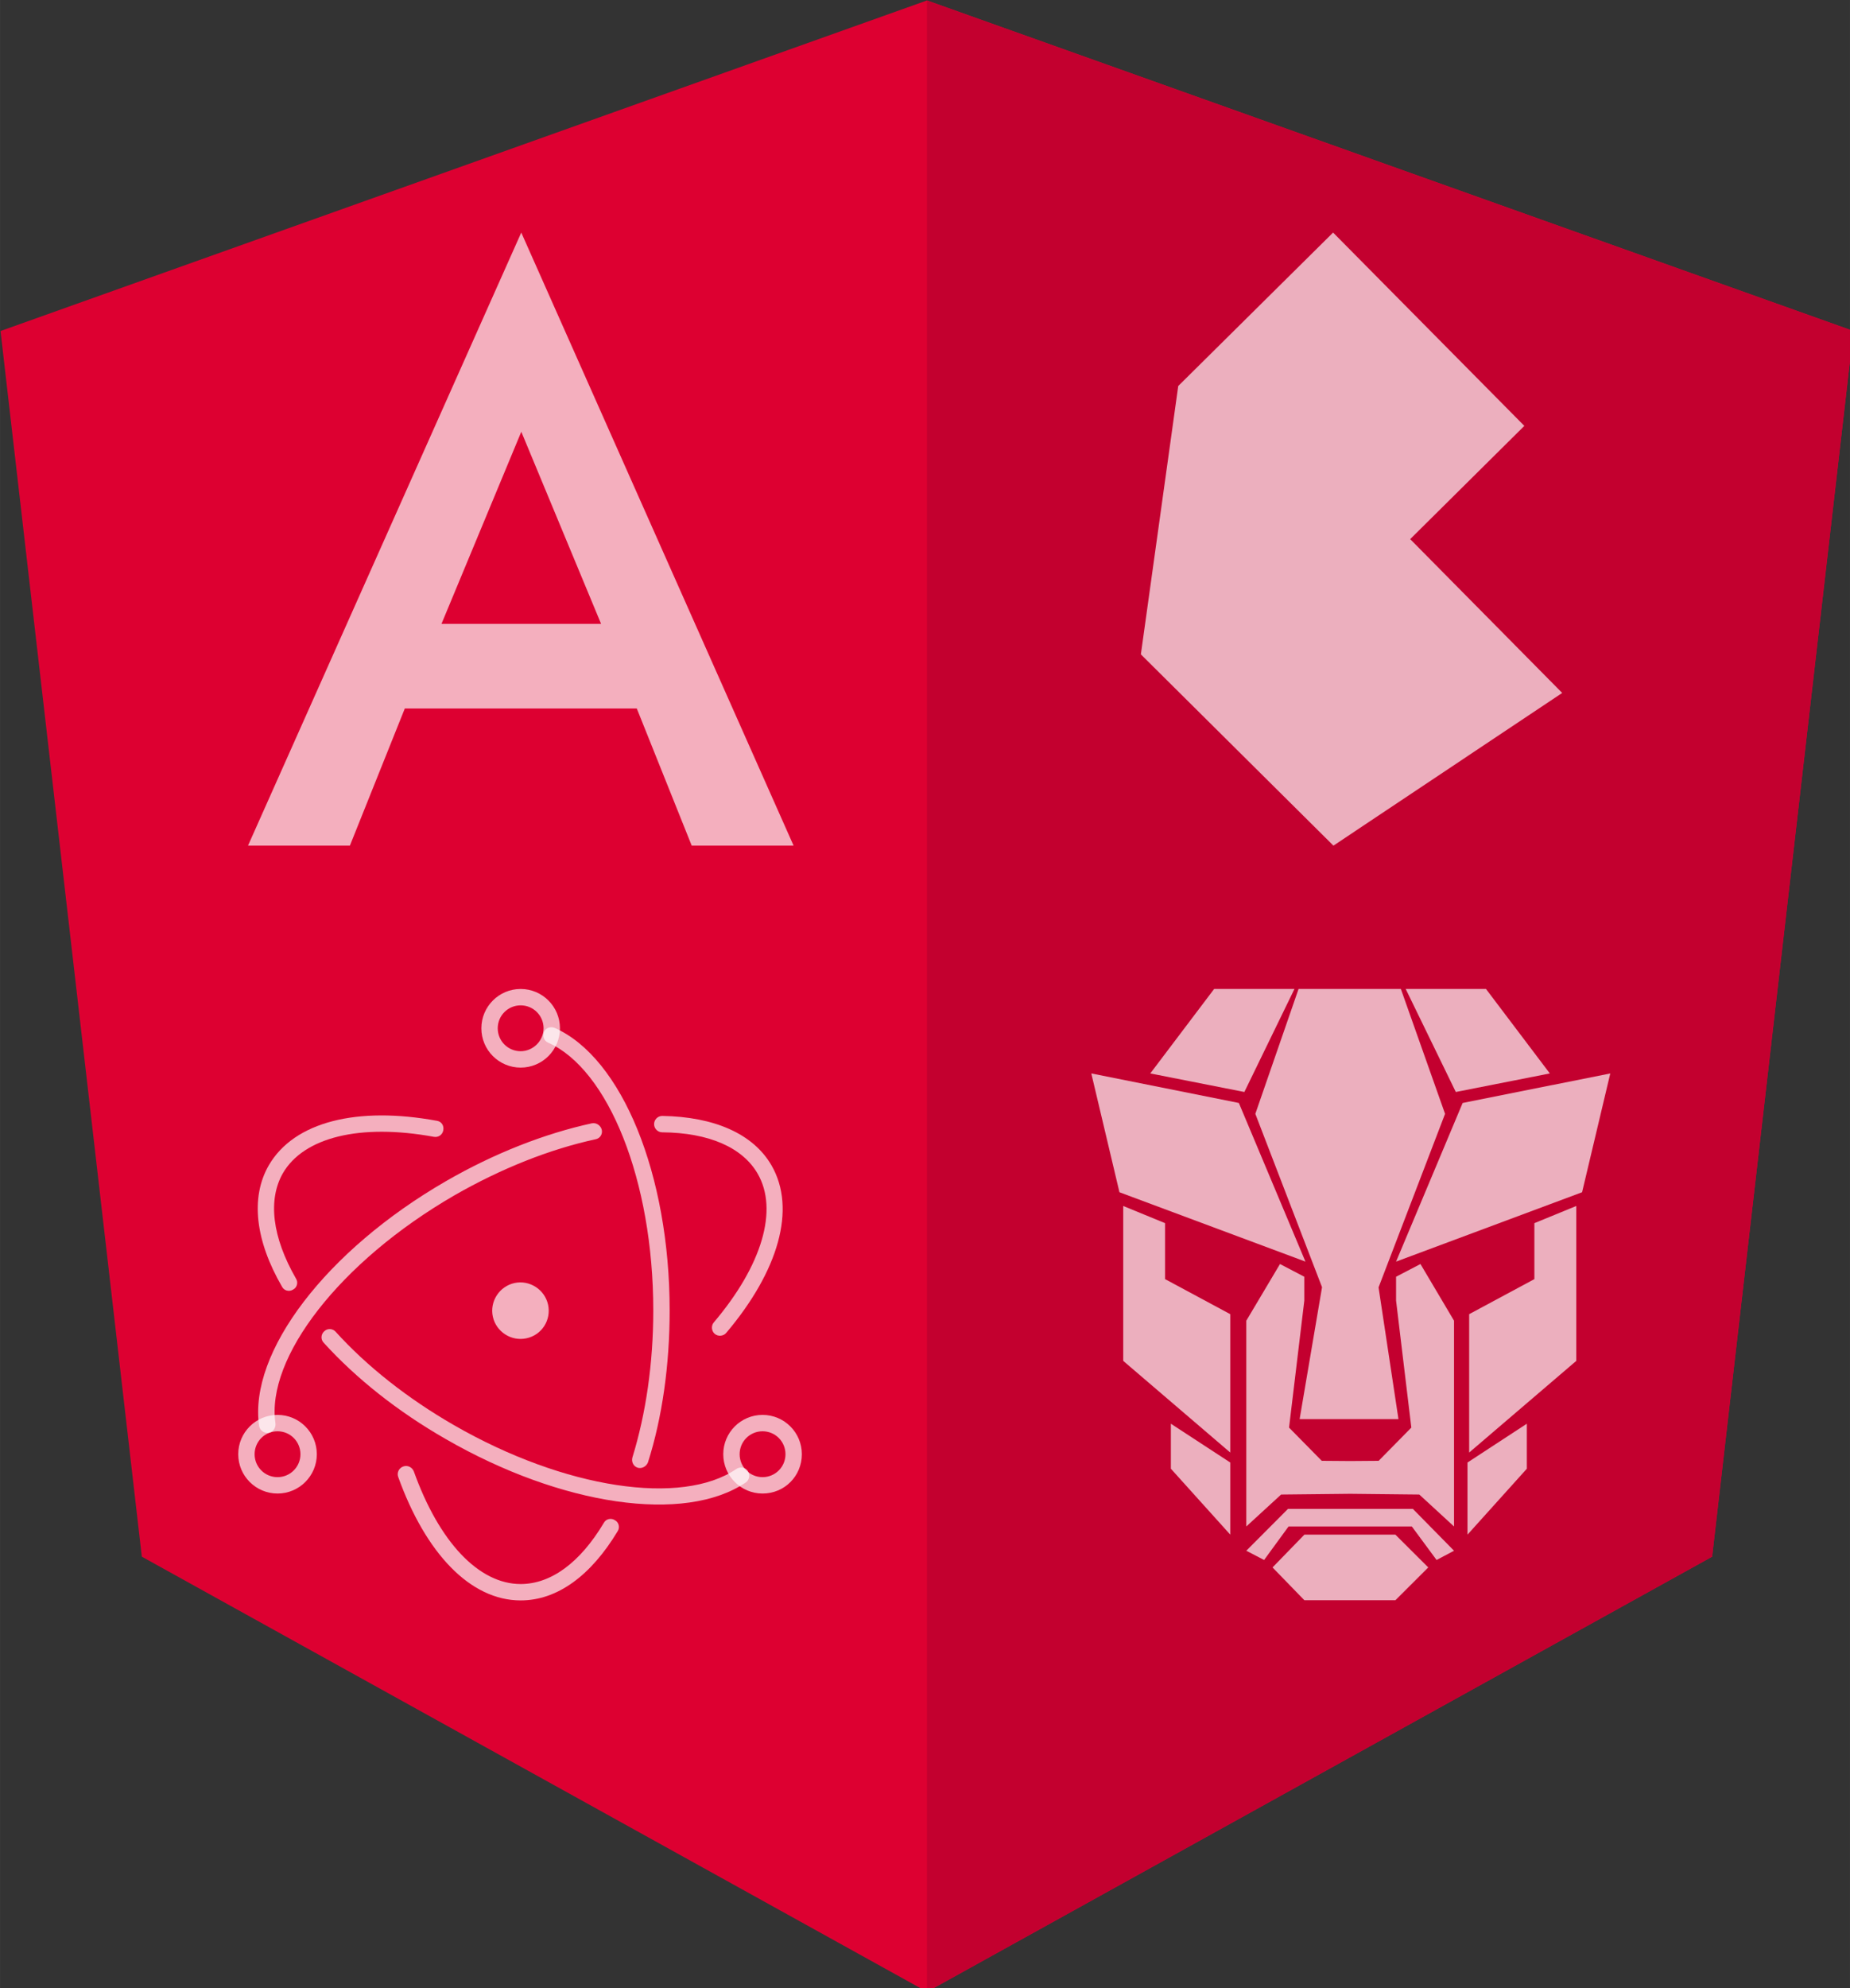 <?xml version="1.0" encoding="UTF-8" standalone="no"?>
<!-- Created with Inkscape (http://www.inkscape.org/) -->

<svg
   xmlns:dc="http://purl.org/dc/elements/1.1/"
   xmlns:cc="http://creativecommons.org/ns#"
   xmlns:rdf="http://www.w3.org/1999/02/22-rdf-syntax-ns#"
   xmlns:svg="http://www.w3.org/2000/svg"
   xmlns="http://www.w3.org/2000/svg"
   xmlns:sodipodi="http://sodipodi.sourceforge.net/DTD/sodipodi-0.dtd"
   xmlns:inkscape="http://www.inkscape.org/namespaces/inkscape"
   id="svg8"
   version="1.1"
   viewBox="0 0 49.265 52.917"
   height="200"
   width="186.2"
   inkscape:version="0.92.1 r15371"
   sodipodi:docname="angular-electron-primeng.svg">
  <rect x="0" y="0" width="49.265" height="52.917" fill="#333333" stroke="none"/>
  <defs
     id="defs2" />
  <sodipodi:namedview
     inkscape:window-maximized="1"
     inkscape:window-y="-8"
     inkscape:window-x="-8"
     inkscape:window-height="1017"
     inkscape:window-width="1920"
     showgrid="false"
     inkscape:current-layer="layer1"
     inkscape:document-units="mm"
     inkscape:cy="155.08637"
     inkscape:cx="132.72503"
     inkscape:zoom="3.959798"
     inkscape:pageshadow="2"
     inkscape:pageopacity="0.0"
     borderopacity="1.0"
     bordercolor="#666666"
     pagecolor="#ffffff"
     id="base"
     inkscape:object-nodes="false"
     units="px" />
  <g
     inkscape:label="Layer 1"
     inkscape:groupmode="layer"
     id="layer1"
     transform="translate(0,-244.083)">
    <g
       id="g4825"
       transform="translate(-28.095,151.001)">
      <polygon
         transform="matrix(0.265,0,0,0.265,19.655,85.144)"
         id="polygon3741"
         points="218.1,63.2 125,30 31.9,63.2 46.1,186.3 125,230 203.9,186.3 "
         class="st0"
         style="fill:#dd0031" />
      <polygon
         transform="matrix(0.265,0,0,0.265,19.655,85.144)"
         id="polygon3743"
         points="218.1,63.2 125,30 125,52.2 125,52.1 125,153.4 125,230 203.9,186.3 "
         class="st1"
         style="fill:#c3002f" />
    </g>
    <path
       style="fill:#ffffff;fill-opacity:0.686;stroke-width:0.125"
       inkscape:connector-curvature="0"
       class="st2"
       d="m 13.881,250.273 -7.277,16.317 v 0 h 2.713 v 0 l 1.463,-3.651 h 6.177 l 1.463,3.651 v 0 h 2.713 v 0 z m 2.126,10.415 h -4.251 l 2.126,-5.114 z"
       id="path3745" />
    <g
       transform="matrix(0.122,0,0,0.122,28.979,270.337)"
       id="face"
       style="fill:#ffffff;fill-opacity:0.686;fill-rule:evenodd;stroke:none;stroke-width:1">
      <polygon
         points="6.819,44.903 0.673,18.984 32.881,25.428 47.417,60.036 "
         id="polygon4698"
         style="fill:#ffffff;fill-opacity:0.686" />
      <polygon
         points="107.802,44.903 113.955,18.984 81.729,25.428 67.199,60.036 "
         id="polygon4700"
         style="fill:#ffffff;fill-opacity:0.686" />
      <polygon
         points="13.55,18.984 27.485,0.553 45.018,0.553 34.083,23.031 "
         id="polygon4702"
         style="fill:#ffffff;fill-opacity:0.686" />
      <polygon
         points="100.76,18.984 86.824,0.553 69.298,0.553 80.238,23.031 "
         id="polygon4704"
         style="fill:#ffffff;fill-opacity:0.686" />
      <polygon
         points="63.376,65.659 67.719,94.394 46.146,94.394 51.037,65.618 36.478,27.799 45.914,0.553 68.245,0.553 77.891,27.799 "
         id="polygon4706"
         style="fill:#ffffff;fill-opacity:0.686" />
      <polygon
         points="31.007,71.502 31.007,101.691 7.641,81.69 7.641,47.898 16.776,51.645 16.776,63.855 "
         id="polygon4708"
         style="fill:#ffffff;fill-opacity:0.686" />
      <polygon
         points="83.152,71.502 83.152,101.691 106.536,81.69 106.536,47.898 97.388,51.645 97.388,63.855 "
         id="polygon4710"
         style="fill:#ffffff;fill-opacity:0.686" />
      <polygon
         points="42.104,110.851 57.189,110.689 72.27,110.851 79.85,117.819 79.85,72.927 72.519,60.562 67.199,63.334 67.199,68.547 70.529,96.245 63.394,103.495 57.189,103.542 50.974,103.495 43.838,96.245 47.169,68.547 47.169,63.334 41.86,60.562 34.505,72.927 34.505,117.819 "
         id="polygon4712"
         style="fill:#ffffff;fill-opacity:0.686" />
      <polygon
         points="47.186,133.911 40.23,126.753 47.186,119.6 67.048,119.6 74.224,126.753 67.048,133.911 "
         id="polygon4714"
         style="fill:#ffffff;fill-opacity:0.686" />
      <polygon
         points="18.043,105.218 18.043,95.4 31.007,103.865 31.007,119.6 "
         id="polygon4716"
         style="fill:#ffffff;fill-opacity:0.686" />
      <polygon
         points="95.741,105.218 95.741,95.4 82.788,103.865 82.788,119.6 "
         id="polygon4718"
         style="fill:#ffffff;fill-opacity:0.686" />
      <polygon
         points="43.728,117.819 38.391,125.128 34.505,123.11 43.601,113.984 70.865,113.984 79.85,123.11 76.04,125.128 70.639,117.819 "
         id="polygon4720"
         style="fill:#ffffff;fill-opacity:0.686" />
    </g>
    <g
       id="g4787"
       transform="matrix(0.109,0,0,0.109,6.322,270.405)"
       style="fill:#ffffff;fill-opacity:0.686">
      <path
         id="path4779"
         d="M 48.8,32.2 C 29.3,28.6 13.9,32.4 7.7,43 c -4.6,7.9 -3.3,18.5 3.2,29.7 0.5,1 1.8,1.3 2.7,0.7 1,-0.5 1.3,-1.8 0.7,-2.7 C 8.5,60.6 7.4,51.5 11.1,45 16.2,36.2 30,32.8 48,36.1 c 1.1,0.2 2.1,-0.5 2.3,-1.6 0.2,-1.1 -0.4,-2.1 -1.5,-2.3 z M 21.1,86.4 c 7.9,8.7 18.1,16.8 29.8,23.5 28.3,16.3 58.4,20.7 73.3,10.6 0.9,-0.6 1.1,-1.9 0.5,-2.8 -0.6,-0.9 -1.9,-1.1 -2.8,-0.5 -13.3,9.1 -41.9,4.9 -69,-10.7 C 41.6,100 31.6,92.1 24,83.7 c -0.7,-0.8 -2,-0.9 -2.8,-0.1 -0.8,0.7 -0.9,2 -0.1,2.8 z"
         inkscape:connector-curvature="0"
         style="fill:#ffffff;fill-opacity:0.686" />
      <path
         id="path4781"
         d="M 119.4,84 C 132.2,68.9 136.6,53.7 130.5,43.1 126,35.3 116.4,31.2 103.8,31 c -1.1,0 -2,0.9 -2,2 0,1.1 0.9,2 2,2 11.4,0.1 19.6,3.7 23.3,10.1 5.1,8.8 1.1,22.4 -10.7,36.3 -0.7,0.8 -0.6,2.1 0.2,2.8 0.8,0.7 2.1,0.6 2.8,-0.2 z M 86.6,32.8 C 75.1,35.3 62.8,40.1 51,46.9 21.7,63.8 2.7,88.7 5.3,106.7 c 0.2,1.1 1.2,1.8 2.3,1.7 1.1,-0.2 1.8,-1.2 1.7,-2.3 C 6.9,90.1 25,66.6 53,50.4 64.5,43.8 76.4,39.1 87.5,36.7 c 1.1,-0.2 1.8,-1.3 1.5,-2.4 -0.3,-1 -1.3,-1.7 -2.4,-1.5 z"
         inkscape:connector-curvature="0"
         style="fill:#ffffff;fill-opacity:0.686" />
      <path
         id="path4783"
         d="m 39.3,119.2 c 6.7,18.6 17.6,30.1 29.9,30.1 9,0 17.2,-6.1 23.7,-16.9 0.6,-0.9 0.3,-2.2 -0.7,-2.7 -0.9,-0.6 -2.2,-0.3 -2.7,0.7 -5.8,9.7 -12.9,14.9 -20.3,14.9 -10.2,0 -19.9,-10.2 -26.1,-27.5 -0.4,-1 -1.5,-1.6 -2.6,-1.2 -1.1,0.4 -1.6,1.6 -1.2,2.6 z m 61,-3.6 c 3.5,-11 5.3,-23.8 5.3,-37.1 0,-33.1 -11.6,-61.7 -28.1,-69 -1,-0.4 -2.2,0 -2.6,1 -0.4,1 0,2.2 1,2.6 14.7,6.5 25.7,33.6 25.7,65.4 0,12.9 -1.8,25.2 -5.1,35.9 -0.3,1.1 0.3,2.2 1.3,2.5 1,0.3 2.1,-0.3 2.5,-1.3 z m 37.6,-2 c 0,-5.3 -4.3,-9.6 -9.6,-9.6 -5.3,0 -9.6,4.3 -9.6,9.6 0,5.3 4.3,9.6 9.6,9.6 5.4,0 9.6,-4.3 9.6,-9.6 z m -4,0 c 0,3.1 -2.5,5.6 -5.6,5.6 -3.1,0 -5.6,-2.5 -5.6,-5.6 0,-3.1 2.5,-5.6 5.6,-5.6 3.1,0 5.6,2.5 5.6,5.6 z M 9.8,123.2 c 5.3,0 9.6,-4.3 9.6,-9.6 0,-5.3 -4.3,-9.6 -9.6,-9.6 -5.3,0 -9.6,4.3 -9.6,9.6 0,5.3 4.3,9.6 9.6,9.6 z m 0,-4 c -3.1,0 -5.6,-2.5 -5.6,-5.6 0,-3.1 2.5,-5.6 5.6,-5.6 3.1,0 5.6,2.5 5.6,5.6 0,3.1 -2.5,5.6 -5.6,5.6 z"
         inkscape:connector-curvature="0"
         style="fill:#ffffff;fill-opacity:0.686" />
      <path
         id="path4785"
         d="m 69.2,19.2 c 5.3,0 9.6,-4.3 9.6,-9.6 0,-5.3 -4.3,-9.6 -9.6,-9.6 -5.3,0 -9.6,4.3 -9.6,9.6 0,5.3 4.3,9.6 9.6,9.6 z m 0,-4 c -3.1,0 -5.6,-2.5 -5.6,-5.6 0,-3.1 2.5,-5.6 5.6,-5.6 3.1,0 5.6,2.5 5.6,5.6 0,3.1 -2.6,5.6 -5.6,5.6 z m 1.4,70.1 c -3.7,0.8 -7.4,-1.6 -8.2,-5.3 -0.8,-3.7 1.6,-7.4 5.3,-8.2 3.7,-0.8 7.4,1.6 8.2,5.3 0.8,3.7 -1.5,7.4 -5.3,8.2 z"
         inkscape:connector-curvature="0"
         style="fill:#ffffff;fill-opacity:0.686" />
    </g>
    <path
       style="opacity:1;fill:#ffffff;fill-opacity:0.686;stroke:none;stroke-width:0.146;stroke-linecap:square;stroke-linejoin:miter;stroke-miterlimit:4;stroke-dasharray:none;stroke-dashoffset:0;stroke-opacity:1;paint-order:fill markers stroke"
       d="m 35.5,250.273 5.093,5.145 -3.04,3.014 4.048,4.094 -6.092,4.064 -5.128,-5.091 0.995,-7.142 z"
       id="rect4881"
       inkscape:connector-curvature="0"
       sodipodi:nodetypes="cccccccc" />
  </g>
  <style
     id="style3739"
     type="text/css">
	.st0{fill:#DD0031;}
	.st1{fill:#C3002F;}
	.st2{fill:#FFFFFF;}
</style>
</svg>
